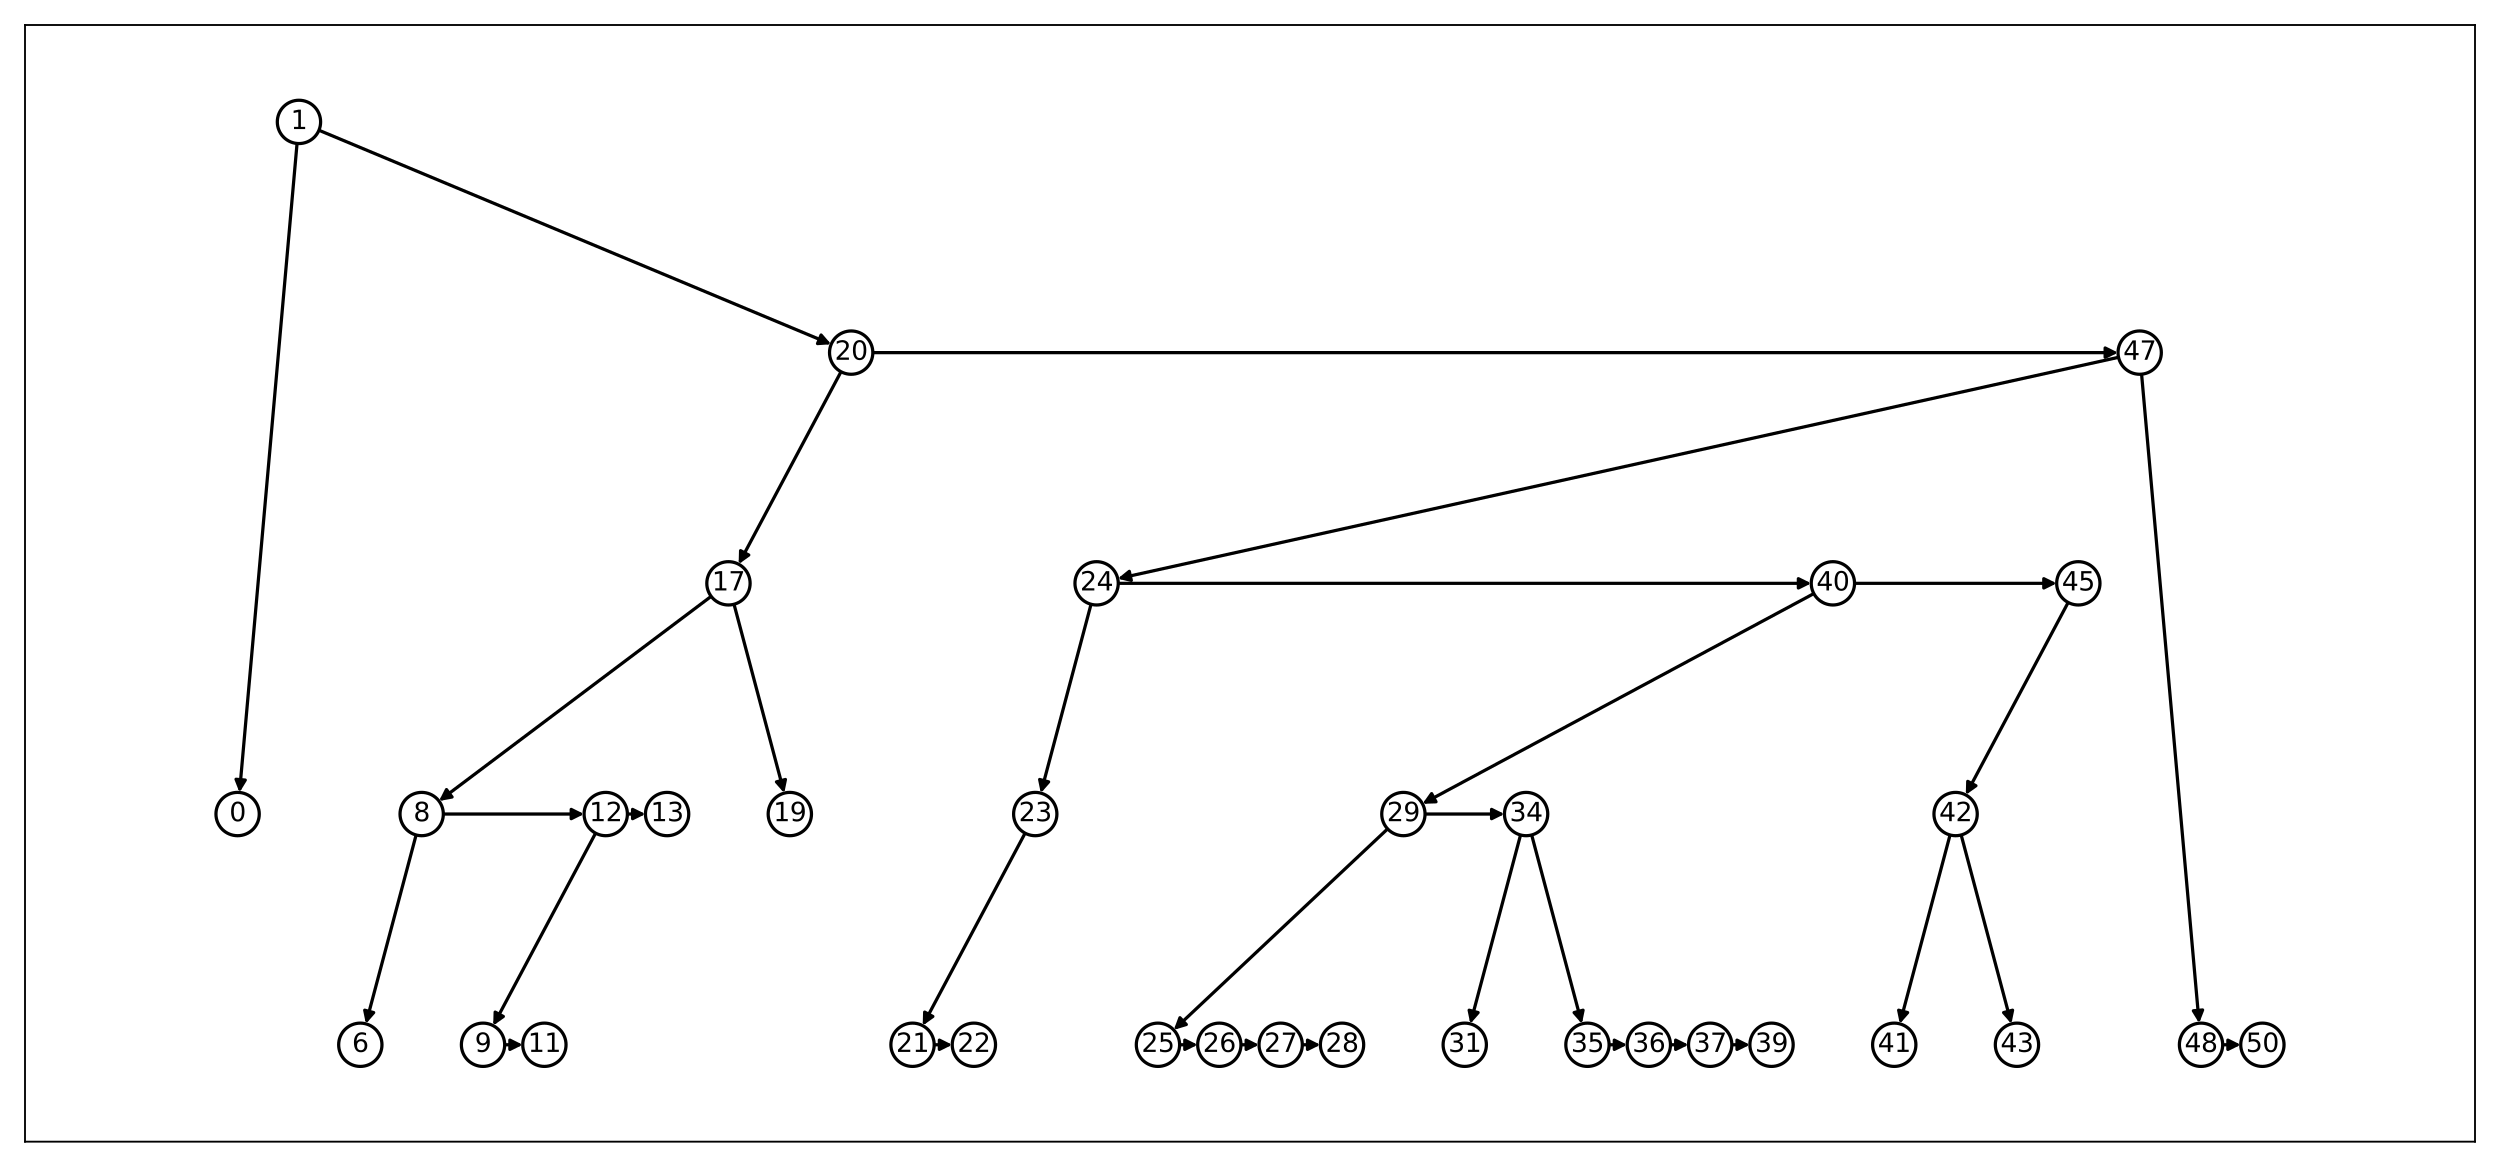 <?xml version="1.0" encoding="utf-8" standalone="no"?>
<!DOCTYPE svg PUBLIC "-//W3C//DTD SVG 1.1//EN"
  "http://www.w3.org/Graphics/SVG/1.1/DTD/svg11.dtd">
<svg height="504pt" version="1.1" viewBox="0 0 1080 504" width="1080pt" xmlns="http://www.w3.org/2000/svg" xmlns:xlink="http://www.w3.org/1999/xlink">
 <defs>
  <style type="text/css">*{stroke-linecap:butt;stroke-linejoin:round;}</style>
 </defs>
 <g id="figure_1">
  <g id="patch_1">
   <path d="M 0 504 
L 1080 504 
L 1080 0 
L 0 0 
z
" style="fill:#ffffff;"/>
  </g>
  <g id="axes_1">
   <g id="patch_2">
    <path d="M 10.8 493.2 
L 1069.2 493.2 
L 1069.2 10.8 
L 10.8 10.8 
z
" style="fill:#ffffff;"/>
   </g>
   <g id="patch_3">
    <path clip-path="url(#p00f891b574)" d="M 218.024 451.339 
Q 221.925 451.339 224.261 451.339 
" style="fill:none;stroke:#000000;stroke-linecap:round;stroke-width:1.4;"/>
    <path clip-path="url(#p00f891b574)" d="M 220.261 449.339 
L 224.261 451.339 
L 220.261 453.339 
L 220.261 449.339 
z
" style="stroke:#000000;stroke-linecap:round;stroke-width:1.4;"/>
   </g>
   <g id="patch_4">
    <path clip-path="url(#p00f891b574)" d="M 257.291 359.928 
Q 235.177 401.503 213.799 441.697 
" style="fill:none;stroke:#000000;stroke-linecap:round;stroke-width:1.4;"/>
    <path clip-path="url(#p00f891b574)" d="M 217.443 439.104 
L 213.799 441.697 
L 213.911 437.226 
L 217.443 439.104 
z
" style="stroke:#000000;stroke-linecap:round;stroke-width:1.4;"/>
   </g>
   <g id="patch_5">
    <path clip-path="url(#p00f891b574)" d="M 271.037 351.669 
Q 274.938 351.669 277.273 351.669 
" style="fill:none;stroke:#000000;stroke-linecap:round;stroke-width:1.4;"/>
    <path clip-path="url(#p00f891b574)" d="M 273.273 349.669 
L 277.273 351.669 
L 273.273 353.669 
L 273.273 349.669 
z
" style="stroke:#000000;stroke-linecap:round;stroke-width:1.4;"/>
   </g>
   <g id="patch_6">
    <path clip-path="url(#p00f891b574)" d="M 179.759 360.712 
Q 168.91 401.505 158.464 440.785 
" style="fill:none;stroke:#000000;stroke-linecap:round;stroke-width:1.4;"/>
    <path clip-path="url(#p00f891b574)" d="M 161.425 437.433 
L 158.464 440.785 
L 157.559 436.405 
L 161.425 437.433 
z
" style="stroke:#000000;stroke-linecap:round;stroke-width:1.4;"/>
   </g>
   <g id="patch_7">
    <path clip-path="url(#p00f891b574)" d="M 191.516 351.669 
Q 221.921 351.669 250.76 351.669 
" style="fill:none;stroke:#000000;stroke-linecap:round;stroke-width:1.4;"/>
    <path clip-path="url(#p00f891b574)" d="M 246.76 349.669 
L 250.76 351.669 
L 246.76 353.669 
L 246.76 349.669 
z
" style="stroke:#000000;stroke-linecap:round;stroke-width:1.4;"/>
   </g>
   <g id="patch_8">
    <path clip-path="url(#p00f891b574)" d="M 307.219 257.623 
Q 248.43 301.835 190.891 345.106 
" style="fill:none;stroke:#000000;stroke-linecap:round;stroke-width:1.4;"/>
    <path clip-path="url(#p00f891b574)" d="M 195.29 344.3 
L 190.891 345.106 
L 192.886 341.104 
L 195.29 344.3 
z
" style="stroke:#000000;stroke-linecap:round;stroke-width:1.4;"/>
   </g>
   <g id="patch_9">
    <path clip-path="url(#p00f891b574)" d="M 317.101 261.043 
Q 327.949 301.836 338.395 341.116 
" style="fill:none;stroke:#000000;stroke-linecap:round;stroke-width:1.4;"/>
    <path clip-path="url(#p00f891b574)" d="M 339.3 336.736 
L 338.395 341.116 
L 335.435 337.764 
L 339.3 336.736 
z
" style="stroke:#000000;stroke-linecap:round;stroke-width:1.4;"/>
   </g>
   <g id="patch_10">
    <path clip-path="url(#p00f891b574)" d="M 403.569 451.339 
Q 407.47 451.339 409.805 451.339 
" style="fill:none;stroke:#000000;stroke-linecap:round;stroke-width:1.4;"/>
    <path clip-path="url(#p00f891b574)" d="M 405.805 449.339 
L 409.805 451.339 
L 405.805 453.339 
L 405.805 449.339 
z
" style="stroke:#000000;stroke-linecap:round;stroke-width:1.4;"/>
   </g>
   <g id="patch_11">
    <path clip-path="url(#p00f891b574)" d="M 442.835 359.928 
Q 420.722 401.503 399.343 441.697 
" style="fill:none;stroke:#000000;stroke-linecap:round;stroke-width:1.4;"/>
    <path clip-path="url(#p00f891b574)" d="M 402.988 439.104 
L 399.343 441.697 
L 399.456 437.226 
L 402.988 439.104 
z
" style="stroke:#000000;stroke-linecap:round;stroke-width:1.4;"/>
   </g>
   <g id="patch_12">
    <path clip-path="url(#p00f891b574)" d="M 562.607 451.339 
Q 566.508 451.339 568.844 451.339 
" style="fill:none;stroke:#000000;stroke-linecap:round;stroke-width:1.4;"/>
    <path clip-path="url(#p00f891b574)" d="M 564.844 449.339 
L 568.844 451.339 
L 564.844 453.339 
L 564.844 449.339 
z
" style="stroke:#000000;stroke-linecap:round;stroke-width:1.4;"/>
   </g>
   <g id="patch_13">
    <path clip-path="url(#p00f891b574)" d="M 536.101 451.339 
Q 540.002 451.339 542.337 451.339 
" style="fill:none;stroke:#000000;stroke-linecap:round;stroke-width:1.4;"/>
    <path clip-path="url(#p00f891b574)" d="M 538.337 449.339 
L 542.337 451.339 
L 538.337 453.339 
L 538.337 449.339 
z
" style="stroke:#000000;stroke-linecap:round;stroke-width:1.4;"/>
   </g>
   <g id="patch_14">
    <path clip-path="url(#p00f891b574)" d="M 509.595 451.339 
Q 513.495 451.339 515.831 451.339 
" style="fill:none;stroke:#000000;stroke-linecap:round;stroke-width:1.4;"/>
    <path clip-path="url(#p00f891b574)" d="M 511.831 449.339 
L 515.831 451.339 
L 511.831 453.339 
L 511.831 449.339 
z
" style="stroke:#000000;stroke-linecap:round;stroke-width:1.4;"/>
   </g>
   <g id="patch_15">
    <path clip-path="url(#p00f891b574)" d="M 748.152 451.339 
Q 752.053 451.339 754.388 451.339 
" style="fill:none;stroke:#000000;stroke-linecap:round;stroke-width:1.4;"/>
    <path clip-path="url(#p00f891b574)" d="M 750.388 449.339 
L 754.388 451.339 
L 750.388 453.339 
L 750.388 449.339 
z
" style="stroke:#000000;stroke-linecap:round;stroke-width:1.4;"/>
   </g>
   <g id="patch_16">
    <path clip-path="url(#p00f891b574)" d="M 721.646 451.339 
Q 725.546 451.339 727.882 451.339 
" style="fill:none;stroke:#000000;stroke-linecap:round;stroke-width:1.4;"/>
    <path clip-path="url(#p00f891b574)" d="M 723.882 449.339 
L 727.882 451.339 
L 723.882 453.339 
L 723.882 449.339 
z
" style="stroke:#000000;stroke-linecap:round;stroke-width:1.4;"/>
   </g>
   <g id="patch_17">
    <path clip-path="url(#p00f891b574)" d="M 695.139 451.339 
Q 699.04 451.339 701.375 451.339 
" style="fill:none;stroke:#000000;stroke-linecap:round;stroke-width:1.4;"/>
    <path clip-path="url(#p00f891b574)" d="M 697.375 449.339 
L 701.375 451.339 
L 697.375 453.339 
L 697.375 449.339 
z
" style="stroke:#000000;stroke-linecap:round;stroke-width:1.4;"/>
   </g>
   <g id="patch_18">
    <path clip-path="url(#p00f891b574)" d="M 656.874 360.712 
Q 646.025 401.505 635.579 440.785 
" style="fill:none;stroke:#000000;stroke-linecap:round;stroke-width:1.4;"/>
    <path clip-path="url(#p00f891b574)" d="M 638.54 437.433 
L 635.579 440.785 
L 634.674 436.405 
L 638.54 437.433 
z
" style="stroke:#000000;stroke-linecap:round;stroke-width:1.4;"/>
   </g>
   <g id="patch_19">
    <path clip-path="url(#p00f891b574)" d="M 661.684 360.712 
Q 672.532 401.505 682.978 440.785 
" style="fill:none;stroke:#000000;stroke-linecap:round;stroke-width:1.4;"/>
    <path clip-path="url(#p00f891b574)" d="M 683.883 436.405 
L 682.978 440.785 
L 680.018 437.433 
L 683.883 436.405 
z
" style="stroke:#000000;stroke-linecap:round;stroke-width:1.4;"/>
   </g>
   <g id="patch_20">
    <path clip-path="url(#p00f891b574)" d="M 599.448 358.078 
Q 553.252 401.505 508.196 443.86 
" style="fill:none;stroke:#000000;stroke-linecap:round;stroke-width:1.4;"/>
    <path clip-path="url(#p00f891b574)" d="M 512.48 442.578 
L 508.196 443.86 
L 509.741 439.663 
L 512.48 442.578 
z
" style="stroke:#000000;stroke-linecap:round;stroke-width:1.4;"/>
   </g>
   <g id="patch_21">
    <path clip-path="url(#p00f891b574)" d="M 615.62 351.669 
Q 632.772 351.669 648.358 351.669 
" style="fill:none;stroke:#000000;stroke-linecap:round;stroke-width:1.4;"/>
    <path clip-path="url(#p00f891b574)" d="M 644.358 349.669 
L 648.358 351.669 
L 644.358 353.669 
L 644.358 349.669 
z
" style="stroke:#000000;stroke-linecap:round;stroke-width:1.4;"/>
   </g>
   <g id="patch_22">
    <path clip-path="url(#p00f891b574)" d="M 842.419 360.712 
Q 831.57 401.505 821.124 440.785 
" style="fill:none;stroke:#000000;stroke-linecap:round;stroke-width:1.4;"/>
    <path clip-path="url(#p00f891b574)" d="M 824.085 437.433 
L 821.124 440.785 
L 820.219 436.405 
L 824.085 437.433 
z
" style="stroke:#000000;stroke-linecap:round;stroke-width:1.4;"/>
   </g>
   <g id="patch_23">
    <path clip-path="url(#p00f891b574)" d="M 847.228 360.712 
Q 858.077 401.505 868.523 440.785 
" style="fill:none;stroke:#000000;stroke-linecap:round;stroke-width:1.4;"/>
    <path clip-path="url(#p00f891b574)" d="M 869.428 436.405 
L 868.523 440.785 
L 865.562 437.433 
L 869.428 436.405 
z
" style="stroke:#000000;stroke-linecap:round;stroke-width:1.4;"/>
   </g>
   <g id="patch_24">
    <path clip-path="url(#p00f891b574)" d="M 893.444 260.258 
Q 871.33 301.834 849.952 342.027 
" style="fill:none;stroke:#000000;stroke-linecap:round;stroke-width:1.4;"/>
    <path clip-path="url(#p00f891b574)" d="M 853.596 339.435 
L 849.952 342.027 
L 850.065 337.557 
L 853.596 339.435 
z
" style="stroke:#000000;stroke-linecap:round;stroke-width:1.4;"/>
   </g>
   <g id="patch_25">
    <path clip-path="url(#p00f891b574)" d="M 783.569 256.427 
Q 699.037 301.836 615.883 346.503 
" style="fill:none;stroke:#000000;stroke-linecap:round;stroke-width:1.4;"/>
    <path clip-path="url(#p00f891b574)" d="M 620.353 346.372 
L 615.883 346.503 
L 618.46 342.849 
L 620.353 346.372 
z
" style="stroke:#000000;stroke-linecap:round;stroke-width:1.4;"/>
   </g>
   <g id="patch_26">
    <path clip-path="url(#p00f891b574)" d="M 801.165 252 
Q 844.823 252 886.916 252 
" style="fill:none;stroke:#000000;stroke-linecap:round;stroke-width:1.4;"/>
    <path clip-path="url(#p00f891b574)" d="M 882.916 250 
L 886.916 252 
L 882.916 254 
L 882.916 250 
z
" style="stroke:#000000;stroke-linecap:round;stroke-width:1.4;"/>
   </g>
   <g id="patch_27">
    <path clip-path="url(#p00f891b574)" d="M 471.329 261.043 
Q 460.481 301.836 450.034 341.116 
" style="fill:none;stroke:#000000;stroke-linecap:round;stroke-width:1.4;"/>
    <path clip-path="url(#p00f891b574)" d="M 452.995 337.764 
L 450.034 341.116 
L 449.13 336.736 
L 452.995 337.764 
z
" style="stroke:#000000;stroke-linecap:round;stroke-width:1.4;"/>
   </g>
   <g id="patch_28">
    <path clip-path="url(#p00f891b574)" d="M 483.087 252 
Q 632.773 252 780.895 252 
" style="fill:none;stroke:#000000;stroke-linecap:round;stroke-width:1.4;"/>
    <path clip-path="url(#p00f891b574)" d="M 776.895 250 
L 780.895 252 
L 776.895 254 
L 776.895 250 
z
" style="stroke:#000000;stroke-linecap:round;stroke-width:1.4;"/>
   </g>
   <g id="patch_29">
    <path clip-path="url(#p00f891b574)" d="M 960.203 451.339 
Q 964.104 451.339 966.439 451.339 
" style="fill:none;stroke:#000000;stroke-linecap:round;stroke-width:1.4;"/>
    <path clip-path="url(#p00f891b574)" d="M 962.439 449.339 
L 966.439 451.339 
L 962.439 453.339 
L 962.439 449.339 
z
" style="stroke:#000000;stroke-linecap:round;stroke-width:1.4;"/>
   </g>
   <g id="patch_30">
    <path clip-path="url(#p00f891b574)" d="M 915.208 154.351 
Q 699.037 202.166 484.393 249.642 
" style="fill:none;stroke:#000000;stroke-linecap:round;stroke-width:1.4;"/>
    <path clip-path="url(#p00f891b574)" d="M 488.731 250.731 
L 484.393 249.642 
L 487.867 246.826 
L 488.731 250.731 
z
" style="stroke:#000000;stroke-linecap:round;stroke-width:1.4;"/>
   </g>
   <g id="patch_31">
    <path clip-path="url(#p00f891b574)" d="M 925.169 161.652 
Q 937.596 301.839 949.885 440.466 
" style="fill:none;stroke:#000000;stroke-linecap:round;stroke-width:1.4;"/>
    <path clip-path="url(#p00f891b574)" d="M 951.524 436.305 
L 949.885 440.466 
L 947.54 436.658 
L 951.524 436.305 
z
" style="stroke:#000000;stroke-linecap:round;stroke-width:1.4;"/>
   </g>
   <g id="patch_32">
    <path clip-path="url(#p00f891b574)" d="M 363.316 160.589 
Q 341.203 202.164 319.824 242.358 
" style="fill:none;stroke:#000000;stroke-linecap:round;stroke-width:1.4;"/>
    <path clip-path="url(#p00f891b574)" d="M 323.468 239.766 
L 319.824 242.358 
L 319.937 237.887 
L 323.468 239.766 
z
" style="stroke:#000000;stroke-linecap:round;stroke-width:1.4;"/>
   </g>
   <g id="patch_33">
    <path clip-path="url(#p00f891b574)" d="M 377.064 152.331 
Q 646.025 152.331 913.42 152.331 
" style="fill:none;stroke:#000000;stroke-linecap:round;stroke-width:1.4;"/>
    <path clip-path="url(#p00f891b574)" d="M 909.42 150.331 
L 913.42 152.331 
L 909.42 154.331 
L 909.42 150.331 
z
" style="stroke:#000000;stroke-linecap:round;stroke-width:1.4;"/>
   </g>
   <g id="patch_34">
    <path clip-path="url(#p00f891b574)" d="M 128.325 61.982 
Q 115.897 202.169 103.608 340.797 
" style="fill:none;stroke:#000000;stroke-linecap:round;stroke-width:1.4;"/>
    <path clip-path="url(#p00f891b574)" d="M 105.954 336.989 
L 103.608 340.797 
L 101.969 336.636 
L 105.954 336.989 
z
" style="stroke:#000000;stroke-linecap:round;stroke-width:1.4;"/>
   </g>
   <g id="patch_35">
    <path clip-path="url(#p00f891b574)" d="M 137.782 56.267 
Q 248.428 102.495 357.63 148.12 
" style="fill:none;stroke:#000000;stroke-linecap:round;stroke-width:1.4;"/>
    <path clip-path="url(#p00f891b574)" d="M 354.71 144.732 
L 357.63 148.12 
L 353.168 148.423 
L 354.71 144.732 
z
" style="stroke:#000000;stroke-linecap:round;stroke-width:1.4;"/>
   </g>
   <g id="matplotlib.axis_1">
    <g id="xtick_1"/>
    <g id="xtick_2"/>
    <g id="xtick_3"/>
    <g id="xtick_4"/>
    <g id="xtick_5"/>
    <g id="xtick_6"/>
    <g id="xtick_7"/>
    <g id="xtick_8"/>
   </g>
   <g id="matplotlib.axis_2">
    <g id="ytick_1"/>
    <g id="ytick_2"/>
    <g id="ytick_3"/>
    <g id="ytick_4"/>
    <g id="ytick_5"/>
   </g>
   <g id="PathCollection_1">
    <defs>
     <path d="M 0 9.354 
C 2.481 9.354 4.86 8.369 6.614 6.614 
C 8.369 4.86 9.354 2.481 9.354 0 
C 9.354 -2.481 8.369 -4.86 6.614 -6.614 
C 4.86 -8.369 2.481 -9.354 0 -9.354 
C -2.481 -9.354 -4.86 -8.369 -6.614 -6.614 
C -8.369 -4.86 -9.354 -2.481 -9.354 0 
C -9.354 2.481 -8.369 4.86 -6.614 6.614 
C -4.86 8.369 -2.481 9.354 0 9.354 
z
" id="mfb0a0270f7" style="stroke:#000000;stroke-width:1.4;"/>
    </defs>
    <g clip-path="url(#p00f891b574)">
     <use style="fill:#ffffff;stroke:#000000;stroke-width:1.4;" x="208.67" xlink:href="#mfb0a0270f7" y="451.339"/>
     <use style="fill:#ffffff;stroke:#000000;stroke-width:1.4;" x="235.177" xlink:href="#mfb0a0270f7" y="451.339"/>
     <use style="fill:#ffffff;stroke:#000000;stroke-width:1.4;" x="261.683" xlink:href="#mfb0a0270f7" y="351.669"/>
     <use style="fill:#ffffff;stroke:#000000;stroke-width:1.4;" x="288.189" xlink:href="#mfb0a0270f7" y="351.669"/>
     <use style="fill:#ffffff;stroke:#000000;stroke-width:1.4;" x="182.164" xlink:href="#mfb0a0270f7" y="351.669"/>
     <use style="fill:#ffffff;stroke:#000000;stroke-width:1.4;" x="155.657" xlink:href="#mfb0a0270f7" y="451.339"/>
     <use style="fill:#ffffff;stroke:#000000;stroke-width:1.4;" x="314.696" xlink:href="#mfb0a0270f7" y="252"/>
     <use style="fill:#ffffff;stroke:#000000;stroke-width:1.4;" x="341.202" xlink:href="#mfb0a0270f7" y="351.669"/>
     <use style="fill:#ffffff;stroke:#000000;stroke-width:1.4;" x="394.215" xlink:href="#mfb0a0270f7" y="451.339"/>
     <use style="fill:#ffffff;stroke:#000000;stroke-width:1.4;" x="420.721" xlink:href="#mfb0a0270f7" y="451.339"/>
     <use style="fill:#ffffff;stroke:#000000;stroke-width:1.4;" x="447.228" xlink:href="#mfb0a0270f7" y="351.669"/>
     <use style="fill:#ffffff;stroke:#000000;stroke-width:1.4;" x="553.253" xlink:href="#mfb0a0270f7" y="451.339"/>
     <use style="fill:#ffffff;stroke:#000000;stroke-width:1.4;" x="579.76" xlink:href="#mfb0a0270f7" y="451.339"/>
     <use style="fill:#ffffff;stroke:#000000;stroke-width:1.4;" x="526.747" xlink:href="#mfb0a0270f7" y="451.339"/>
     <use style="fill:#ffffff;stroke:#000000;stroke-width:1.4;" x="500.24" xlink:href="#mfb0a0270f7" y="451.339"/>
     <use style="fill:#ffffff;stroke:#000000;stroke-width:1.4;" x="738.798" xlink:href="#mfb0a0270f7" y="451.339"/>
     <use style="fill:#ffffff;stroke:#000000;stroke-width:1.4;" x="765.304" xlink:href="#mfb0a0270f7" y="451.339"/>
     <use style="fill:#ffffff;stroke:#000000;stroke-width:1.4;" x="712.292" xlink:href="#mfb0a0270f7" y="451.339"/>
     <use style="fill:#ffffff;stroke:#000000;stroke-width:1.4;" x="685.785" xlink:href="#mfb0a0270f7" y="451.339"/>
     <use style="fill:#ffffff;stroke:#000000;stroke-width:1.4;" x="659.279" xlink:href="#mfb0a0270f7" y="351.669"/>
     <use style="fill:#ffffff;stroke:#000000;stroke-width:1.4;" x="632.772" xlink:href="#mfb0a0270f7" y="451.339"/>
     <use style="fill:#ffffff;stroke:#000000;stroke-width:1.4;" x="606.266" xlink:href="#mfb0a0270f7" y="351.669"/>
     <use style="fill:#ffffff;stroke:#000000;stroke-width:1.4;" x="844.823" xlink:href="#mfb0a0270f7" y="351.669"/>
     <use style="fill:#ffffff;stroke:#000000;stroke-width:1.4;" x="818.317" xlink:href="#mfb0a0270f7" y="451.339"/>
     <use style="fill:#ffffff;stroke:#000000;stroke-width:1.4;" x="871.33" xlink:href="#mfb0a0270f7" y="451.339"/>
     <use style="fill:#ffffff;stroke:#000000;stroke-width:1.4;" x="897.836" xlink:href="#mfb0a0270f7" y="252"/>
     <use style="fill:#ffffff;stroke:#000000;stroke-width:1.4;" x="791.811" xlink:href="#mfb0a0270f7" y="252"/>
     <use style="fill:#ffffff;stroke:#000000;stroke-width:1.4;" x="473.734" xlink:href="#mfb0a0270f7" y="252"/>
     <use style="fill:#ffffff;stroke:#000000;stroke-width:1.4;" x="950.849" xlink:href="#mfb0a0270f7" y="451.339"/>
     <use style="fill:#ffffff;stroke:#000000;stroke-width:1.4;" x="977.355" xlink:href="#mfb0a0270f7" y="451.339"/>
     <use style="fill:#ffffff;stroke:#000000;stroke-width:1.4;" x="924.343" xlink:href="#mfb0a0270f7" y="152.331"/>
     <use style="fill:#ffffff;stroke:#000000;stroke-width:1.4;" x="367.708" xlink:href="#mfb0a0270f7" y="152.331"/>
     <use style="fill:#ffffff;stroke:#000000;stroke-width:1.4;" x="129.151" xlink:href="#mfb0a0270f7" y="52.661"/>
     <use style="fill:#ffffff;stroke:#000000;stroke-width:1.4;" x="102.645" xlink:href="#mfb0a0270f7" y="351.669"/>
    </g>
   </g>
   <g id="patch_36">
    <path d="M 10.8 493.2 
L 10.8 10.8 
" style="fill:none;stroke:#000000;stroke-linecap:square;stroke-linejoin:miter;stroke-width:0.8;"/>
   </g>
   <g id="patch_37">
    <path d="M 1069.2 493.2 
L 1069.2 10.8 
" style="fill:none;stroke:#000000;stroke-linecap:square;stroke-linejoin:miter;stroke-width:0.8;"/>
   </g>
   <g id="patch_38">
    <path d="M 10.8 493.2 
L 1069.2 493.2 
" style="fill:none;stroke:#000000;stroke-linecap:square;stroke-linejoin:miter;stroke-width:0.8;"/>
   </g>
   <g id="patch_39">
    <path d="M 10.8 10.8 
L 1069.2 10.8 
" style="fill:none;stroke:#000000;stroke-linecap:square;stroke-linejoin:miter;stroke-width:0.8;"/>
   </g>
   <g id="text_1">
    <g clip-path="url(#p00f891b574)">
     <!-- 9 -->
     <g transform="translate(205.107 454.429)scale(0.112 -0.112)">
      <defs>
       <path d="M 703 97 
L 703 672 
Q 941 559 1184 500 
Q 1428 441 1663 441 
Q 2288 441 2617 861 
Q 2947 1281 2994 2138 
Q 2813 1869 2534 1725 
Q 2256 1581 1919 1581 
Q 1219 1581 811 2004 
Q 403 2428 403 3163 
Q 403 3881 828 4315 
Q 1253 4750 1959 4750 
Q 2769 4750 3195 4129 
Q 3622 3509 3622 2328 
Q 3622 1225 3098 567 
Q 2575 -91 1691 -91 
Q 1453 -91 1209 -44 
Q 966 3 703 97 
z
M 1959 2075 
Q 2384 2075 2632 2365 
Q 2881 2656 2881 3163 
Q 2881 3666 2632 3958 
Q 2384 4250 1959 4250 
Q 1534 4250 1286 3958 
Q 1038 3666 1038 3163 
Q 1038 2656 1286 2365 
Q 1534 2075 1959 2075 
z
" id="DejaVuSans-39" transform="scale(0.016)"/>
      </defs>
      <use xlink:href="#DejaVuSans-39"/>
     </g>
    </g>
   </g>
   <g id="text_2">
    <g clip-path="url(#p00f891b574)">
     <!-- 11 -->
     <g transform="translate(228.051 454.429)scale(0.112 -0.112)">
      <defs>
       <path d="M 794 531 
L 1825 531 
L 1825 4091 
L 703 3866 
L 703 4441 
L 1819 4666 
L 2450 4666 
L 2450 531 
L 3481 531 
L 3481 0 
L 794 0 
L 794 531 
z
" id="DejaVuSans-31" transform="scale(0.016)"/>
      </defs>
      <use xlink:href="#DejaVuSans-31"/>
      <use x="63.623" xlink:href="#DejaVuSans-31"/>
     </g>
    </g>
   </g>
   <g id="text_3">
    <g clip-path="url(#p00f891b574)">
     <!-- 12 -->
     <g transform="translate(254.557 354.76)scale(0.112 -0.112)">
      <defs>
       <path d="M 1228 531 
L 3431 531 
L 3431 0 
L 469 0 
L 469 531 
Q 828 903 1448 1529 
Q 2069 2156 2228 2338 
Q 2531 2678 2651 2914 
Q 2772 3150 2772 3378 
Q 2772 3750 2511 3984 
Q 2250 4219 1831 4219 
Q 1534 4219 1204 4116 
Q 875 4013 500 3803 
L 500 4441 
Q 881 4594 1212 4672 
Q 1544 4750 1819 4750 
Q 2544 4750 2975 4387 
Q 3406 4025 3406 3419 
Q 3406 3131 3298 2873 
Q 3191 2616 2906 2266 
Q 2828 2175 2409 1742 
Q 1991 1309 1228 531 
z
" id="DejaVuSans-32" transform="scale(0.016)"/>
      </defs>
      <use xlink:href="#DejaVuSans-31"/>
      <use x="63.623" xlink:href="#DejaVuSans-32"/>
     </g>
    </g>
   </g>
   <g id="text_4">
    <g clip-path="url(#p00f891b574)">
     <!-- 13 -->
     <g transform="translate(281.063 354.76)scale(0.112 -0.112)">
      <defs>
       <path d="M 2597 2516 
Q 3050 2419 3304 2112 
Q 3559 1806 3559 1356 
Q 3559 666 3084 287 
Q 2609 -91 1734 -91 
Q 1441 -91 1130 -33 
Q 819 25 488 141 
L 488 750 
Q 750 597 1062 519 
Q 1375 441 1716 441 
Q 2309 441 2620 675 
Q 2931 909 2931 1356 
Q 2931 1769 2642 2001 
Q 2353 2234 1838 2234 
L 1294 2234 
L 1294 2753 
L 1863 2753 
Q 2328 2753 2575 2939 
Q 2822 3125 2822 3475 
Q 2822 3834 2567 4026 
Q 2313 4219 1838 4219 
Q 1578 4219 1281 4162 
Q 984 4106 628 3988 
L 628 4550 
Q 988 4650 1302 4700 
Q 1616 4750 1894 4750 
Q 2613 4750 3031 4423 
Q 3450 4097 3450 3541 
Q 3450 3153 3228 2886 
Q 3006 2619 2597 2516 
z
" id="DejaVuSans-33" transform="scale(0.016)"/>
      </defs>
      <use xlink:href="#DejaVuSans-31"/>
      <use x="63.623" xlink:href="#DejaVuSans-33"/>
     </g>
    </g>
   </g>
   <g id="text_5">
    <g clip-path="url(#p00f891b574)">
     <!-- 8 -->
     <g transform="translate(178.601 354.76)scale(0.112 -0.112)">
      <defs>
       <path d="M 2034 2216 
Q 1584 2216 1326 1975 
Q 1069 1734 1069 1313 
Q 1069 891 1326 650 
Q 1584 409 2034 409 
Q 2484 409 2743 651 
Q 3003 894 3003 1313 
Q 3003 1734 2745 1975 
Q 2488 2216 2034 2216 
z
M 1403 2484 
Q 997 2584 770 2862 
Q 544 3141 544 3541 
Q 544 4100 942 4425 
Q 1341 4750 2034 4750 
Q 2731 4750 3128 4425 
Q 3525 4100 3525 3541 
Q 3525 3141 3298 2862 
Q 3072 2584 2669 2484 
Q 3125 2378 3379 2068 
Q 3634 1759 3634 1313 
Q 3634 634 3220 271 
Q 2806 -91 2034 -91 
Q 1263 -91 848 271 
Q 434 634 434 1313 
Q 434 1759 690 2068 
Q 947 2378 1403 2484 
z
M 1172 3481 
Q 1172 3119 1398 2916 
Q 1625 2713 2034 2713 
Q 2441 2713 2670 2916 
Q 2900 3119 2900 3481 
Q 2900 3844 2670 4047 
Q 2441 4250 2034 4250 
Q 1625 4250 1398 4047 
Q 1172 3844 1172 3481 
z
" id="DejaVuSans-38" transform="scale(0.016)"/>
      </defs>
      <use xlink:href="#DejaVuSans-38"/>
     </g>
    </g>
   </g>
   <g id="text_6">
    <g clip-path="url(#p00f891b574)">
     <!-- 6 -->
     <g transform="translate(152.094 454.429)scale(0.112 -0.112)">
      <defs>
       <path d="M 2113 2584 
Q 1688 2584 1439 2293 
Q 1191 2003 1191 1497 
Q 1191 994 1439 701 
Q 1688 409 2113 409 
Q 2538 409 2786 701 
Q 3034 994 3034 1497 
Q 3034 2003 2786 2293 
Q 2538 2584 2113 2584 
z
M 3366 4563 
L 3366 3988 
Q 3128 4100 2886 4159 
Q 2644 4219 2406 4219 
Q 1781 4219 1451 3797 
Q 1122 3375 1075 2522 
Q 1259 2794 1537 2939 
Q 1816 3084 2150 3084 
Q 2853 3084 3261 2657 
Q 3669 2231 3669 1497 
Q 3669 778 3244 343 
Q 2819 -91 2113 -91 
Q 1303 -91 875 529 
Q 447 1150 447 2328 
Q 447 3434 972 4092 
Q 1497 4750 2381 4750 
Q 2619 4750 2861 4703 
Q 3103 4656 3366 4563 
z
" id="DejaVuSans-36" transform="scale(0.016)"/>
      </defs>
      <use xlink:href="#DejaVuSans-36"/>
     </g>
    </g>
   </g>
   <g id="text_7">
    <g clip-path="url(#p00f891b574)">
     <!-- 17 -->
     <g transform="translate(307.57 255.09)scale(0.112 -0.112)">
      <defs>
       <path d="M 525 4666 
L 3525 4666 
L 3525 4397 
L 1831 0 
L 1172 0 
L 2766 4134 
L 525 4134 
L 525 4666 
z
" id="DejaVuSans-37" transform="scale(0.016)"/>
      </defs>
      <use xlink:href="#DejaVuSans-31"/>
      <use x="63.623" xlink:href="#DejaVuSans-37"/>
     </g>
    </g>
   </g>
   <g id="text_8">
    <g clip-path="url(#p00f891b574)">
     <!-- 19 -->
     <g transform="translate(334.076 354.76)scale(0.112 -0.112)">
      <use xlink:href="#DejaVuSans-31"/>
      <use x="63.623" xlink:href="#DejaVuSans-39"/>
     </g>
    </g>
   </g>
   <g id="text_9">
    <g clip-path="url(#p00f891b574)">
     <!-- 21 -->
     <g transform="translate(387.089 454.429)scale(0.112 -0.112)">
      <use xlink:href="#DejaVuSans-32"/>
      <use x="63.623" xlink:href="#DejaVuSans-31"/>
     </g>
    </g>
   </g>
   <g id="text_10">
    <g clip-path="url(#p00f891b574)">
     <!-- 22 -->
     <g transform="translate(413.595 454.429)scale(0.112 -0.112)">
      <use xlink:href="#DejaVuSans-32"/>
      <use x="63.623" xlink:href="#DejaVuSans-32"/>
     </g>
    </g>
   </g>
   <g id="text_11">
    <g clip-path="url(#p00f891b574)">
     <!-- 23 -->
     <g transform="translate(440.102 354.76)scale(0.112 -0.112)">
      <use xlink:href="#DejaVuSans-32"/>
      <use x="63.623" xlink:href="#DejaVuSans-33"/>
     </g>
    </g>
   </g>
   <g id="text_12">
    <g clip-path="url(#p00f891b574)">
     <!-- 27 -->
     <g transform="translate(546.127 454.429)scale(0.112 -0.112)">
      <use xlink:href="#DejaVuSans-32"/>
      <use x="63.623" xlink:href="#DejaVuSans-37"/>
     </g>
    </g>
   </g>
   <g id="text_13">
    <g clip-path="url(#p00f891b574)">
     <!-- 28 -->
     <g transform="translate(572.634 454.429)scale(0.112 -0.112)">
      <use xlink:href="#DejaVuSans-32"/>
      <use x="63.623" xlink:href="#DejaVuSans-38"/>
     </g>
    </g>
   </g>
   <g id="text_14">
    <g clip-path="url(#p00f891b574)">
     <!-- 26 -->
     <g transform="translate(519.621 454.429)scale(0.112 -0.112)">
      <use xlink:href="#DejaVuSans-32"/>
      <use x="63.623" xlink:href="#DejaVuSans-36"/>
     </g>
    </g>
   </g>
   <g id="text_15">
    <g clip-path="url(#p00f891b574)">
     <!-- 25 -->
     <g transform="translate(493.114 454.429)scale(0.112 -0.112)">
      <defs>
       <path d="M 691 4666 
L 3169 4666 
L 3169 4134 
L 1269 4134 
L 1269 2991 
Q 1406 3038 1543 3061 
Q 1681 3084 1819 3084 
Q 2600 3084 3056 2656 
Q 3513 2228 3513 1497 
Q 3513 744 3044 326 
Q 2575 -91 1722 -91 
Q 1428 -91 1123 -41 
Q 819 9 494 109 
L 494 744 
Q 775 591 1075 516 
Q 1375 441 1709 441 
Q 2250 441 2565 725 
Q 2881 1009 2881 1497 
Q 2881 1984 2565 2268 
Q 2250 2553 1709 2553 
Q 1456 2553 1204 2497 
Q 953 2441 691 2322 
L 691 4666 
z
" id="DejaVuSans-35" transform="scale(0.016)"/>
      </defs>
      <use xlink:href="#DejaVuSans-32"/>
      <use x="63.623" xlink:href="#DejaVuSans-35"/>
     </g>
    </g>
   </g>
   <g id="text_16">
    <g clip-path="url(#p00f891b574)">
     <!-- 37 -->
     <g transform="translate(731.672 454.429)scale(0.112 -0.112)">
      <use xlink:href="#DejaVuSans-33"/>
      <use x="63.623" xlink:href="#DejaVuSans-37"/>
     </g>
    </g>
   </g>
   <g id="text_17">
    <g clip-path="url(#p00f891b574)">
     <!-- 39 -->
     <g transform="translate(758.178 454.429)scale(0.112 -0.112)">
      <use xlink:href="#DejaVuSans-33"/>
      <use x="63.623" xlink:href="#DejaVuSans-39"/>
     </g>
    </g>
   </g>
   <g id="text_18">
    <g clip-path="url(#p00f891b574)">
     <!-- 36 -->
     <g transform="translate(705.166 454.429)scale(0.112 -0.112)">
      <use xlink:href="#DejaVuSans-33"/>
      <use x="63.623" xlink:href="#DejaVuSans-36"/>
     </g>
    </g>
   </g>
   <g id="text_19">
    <g clip-path="url(#p00f891b574)">
     <!-- 35 -->
     <g transform="translate(678.659 454.429)scale(0.112 -0.112)">
      <use xlink:href="#DejaVuSans-33"/>
      <use x="63.623" xlink:href="#DejaVuSans-35"/>
     </g>
    </g>
   </g>
   <g id="text_20">
    <g clip-path="url(#p00f891b574)">
     <!-- 34 -->
     <g transform="translate(652.153 354.76)scale(0.112 -0.112)">
      <defs>
       <path d="M 2419 4116 
L 825 1625 
L 2419 1625 
L 2419 4116 
z
M 2253 4666 
L 3047 4666 
L 3047 1625 
L 3713 1625 
L 3713 1100 
L 3047 1100 
L 3047 0 
L 2419 0 
L 2419 1100 
L 313 1100 
L 313 1709 
L 2253 4666 
z
" id="DejaVuSans-34" transform="scale(0.016)"/>
      </defs>
      <use xlink:href="#DejaVuSans-33"/>
      <use x="63.623" xlink:href="#DejaVuSans-34"/>
     </g>
    </g>
   </g>
   <g id="text_21">
    <g clip-path="url(#p00f891b574)">
     <!-- 31 -->
     <g transform="translate(625.646 454.429)scale(0.112 -0.112)">
      <use xlink:href="#DejaVuSans-33"/>
      <use x="63.623" xlink:href="#DejaVuSans-31"/>
     </g>
    </g>
   </g>
   <g id="text_22">
    <g clip-path="url(#p00f891b574)">
     <!-- 29 -->
     <g transform="translate(599.14 354.76)scale(0.112 -0.112)">
      <use xlink:href="#DejaVuSans-32"/>
      <use x="63.623" xlink:href="#DejaVuSans-39"/>
     </g>
    </g>
   </g>
   <g id="text_23">
    <g clip-path="url(#p00f891b574)">
     <!-- 42 -->
     <g transform="translate(837.697 354.76)scale(0.112 -0.112)">
      <use xlink:href="#DejaVuSans-34"/>
      <use x="63.623" xlink:href="#DejaVuSans-32"/>
     </g>
    </g>
   </g>
   <g id="text_24">
    <g clip-path="url(#p00f891b574)">
     <!-- 41 -->
     <g transform="translate(811.191 454.429)scale(0.112 -0.112)">
      <use xlink:href="#DejaVuSans-34"/>
      <use x="63.623" xlink:href="#DejaVuSans-31"/>
     </g>
    </g>
   </g>
   <g id="text_25">
    <g clip-path="url(#p00f891b574)">
     <!-- 43 -->
     <g transform="translate(864.204 454.429)scale(0.112 -0.112)">
      <use xlink:href="#DejaVuSans-34"/>
      <use x="63.623" xlink:href="#DejaVuSans-33"/>
     </g>
    </g>
   </g>
   <g id="text_26">
    <g clip-path="url(#p00f891b574)">
     <!-- 45 -->
     <g transform="translate(890.71 255.09)scale(0.112 -0.112)">
      <use xlink:href="#DejaVuSans-34"/>
      <use x="63.623" xlink:href="#DejaVuSans-35"/>
     </g>
    </g>
   </g>
   <g id="text_27">
    <g clip-path="url(#p00f891b574)">
     <!-- 40 -->
     <g transform="translate(784.685 255.09)scale(0.112 -0.112)">
      <defs>
       <path d="M 2034 4250 
Q 1547 4250 1301 3770 
Q 1056 3291 1056 2328 
Q 1056 1369 1301 889 
Q 1547 409 2034 409 
Q 2525 409 2770 889 
Q 3016 1369 3016 2328 
Q 3016 3291 2770 3770 
Q 2525 4250 2034 4250 
z
M 2034 4750 
Q 2819 4750 3233 4129 
Q 3647 3509 3647 2328 
Q 3647 1150 3233 529 
Q 2819 -91 2034 -91 
Q 1250 -91 836 529 
Q 422 1150 422 2328 
Q 422 3509 836 4129 
Q 1250 4750 2034 4750 
z
" id="DejaVuSans-30" transform="scale(0.016)"/>
      </defs>
      <use xlink:href="#DejaVuSans-34"/>
      <use x="63.623" xlink:href="#DejaVuSans-30"/>
     </g>
    </g>
   </g>
   <g id="text_28">
    <g clip-path="url(#p00f891b574)">
     <!-- 24 -->
     <g transform="translate(466.608 255.09)scale(0.112 -0.112)">
      <use xlink:href="#DejaVuSans-32"/>
      <use x="63.623" xlink:href="#DejaVuSans-34"/>
     </g>
    </g>
   </g>
   <g id="text_29">
    <g clip-path="url(#p00f891b574)">
     <!-- 48 -->
     <g transform="translate(943.723 454.429)scale(0.112 -0.112)">
      <use xlink:href="#DejaVuSans-34"/>
      <use x="63.623" xlink:href="#DejaVuSans-38"/>
     </g>
    </g>
   </g>
   <g id="text_30">
    <g clip-path="url(#p00f891b574)">
     <!-- 50 -->
     <g transform="translate(970.229 454.429)scale(0.112 -0.112)">
      <use xlink:href="#DejaVuSans-35"/>
      <use x="63.623" xlink:href="#DejaVuSans-30"/>
     </g>
    </g>
   </g>
   <g id="text_31">
    <g clip-path="url(#p00f891b574)">
     <!-- 47 -->
     <g transform="translate(917.217 155.421)scale(0.112 -0.112)">
      <use xlink:href="#DejaVuSans-34"/>
      <use x="63.623" xlink:href="#DejaVuSans-37"/>
     </g>
    </g>
   </g>
   <g id="text_32">
    <g clip-path="url(#p00f891b574)">
     <!-- 20 -->
     <g transform="translate(360.582 155.421)scale(0.112 -0.112)">
      <use xlink:href="#DejaVuSans-32"/>
      <use x="63.623" xlink:href="#DejaVuSans-30"/>
     </g>
    </g>
   </g>
   <g id="text_33">
    <g clip-path="url(#p00f891b574)">
     <!-- 1 -->
     <g transform="translate(125.588 55.752)scale(0.112 -0.112)">
      <use xlink:href="#DejaVuSans-31"/>
     </g>
    </g>
   </g>
   <g id="text_34">
    <g clip-path="url(#p00f891b574)">
     <!-- 0 -->
     <g transform="translate(99.082 354.76)scale(0.112 -0.112)">
      <use xlink:href="#DejaVuSans-30"/>
     </g>
    </g>
   </g>
  </g>
 </g>
 <defs>
  <clipPath id="p00f891b574">
   <rect height="482.4" width="1058.4" x="10.8" y="10.8"/>
  </clipPath>
 </defs>
</svg>
